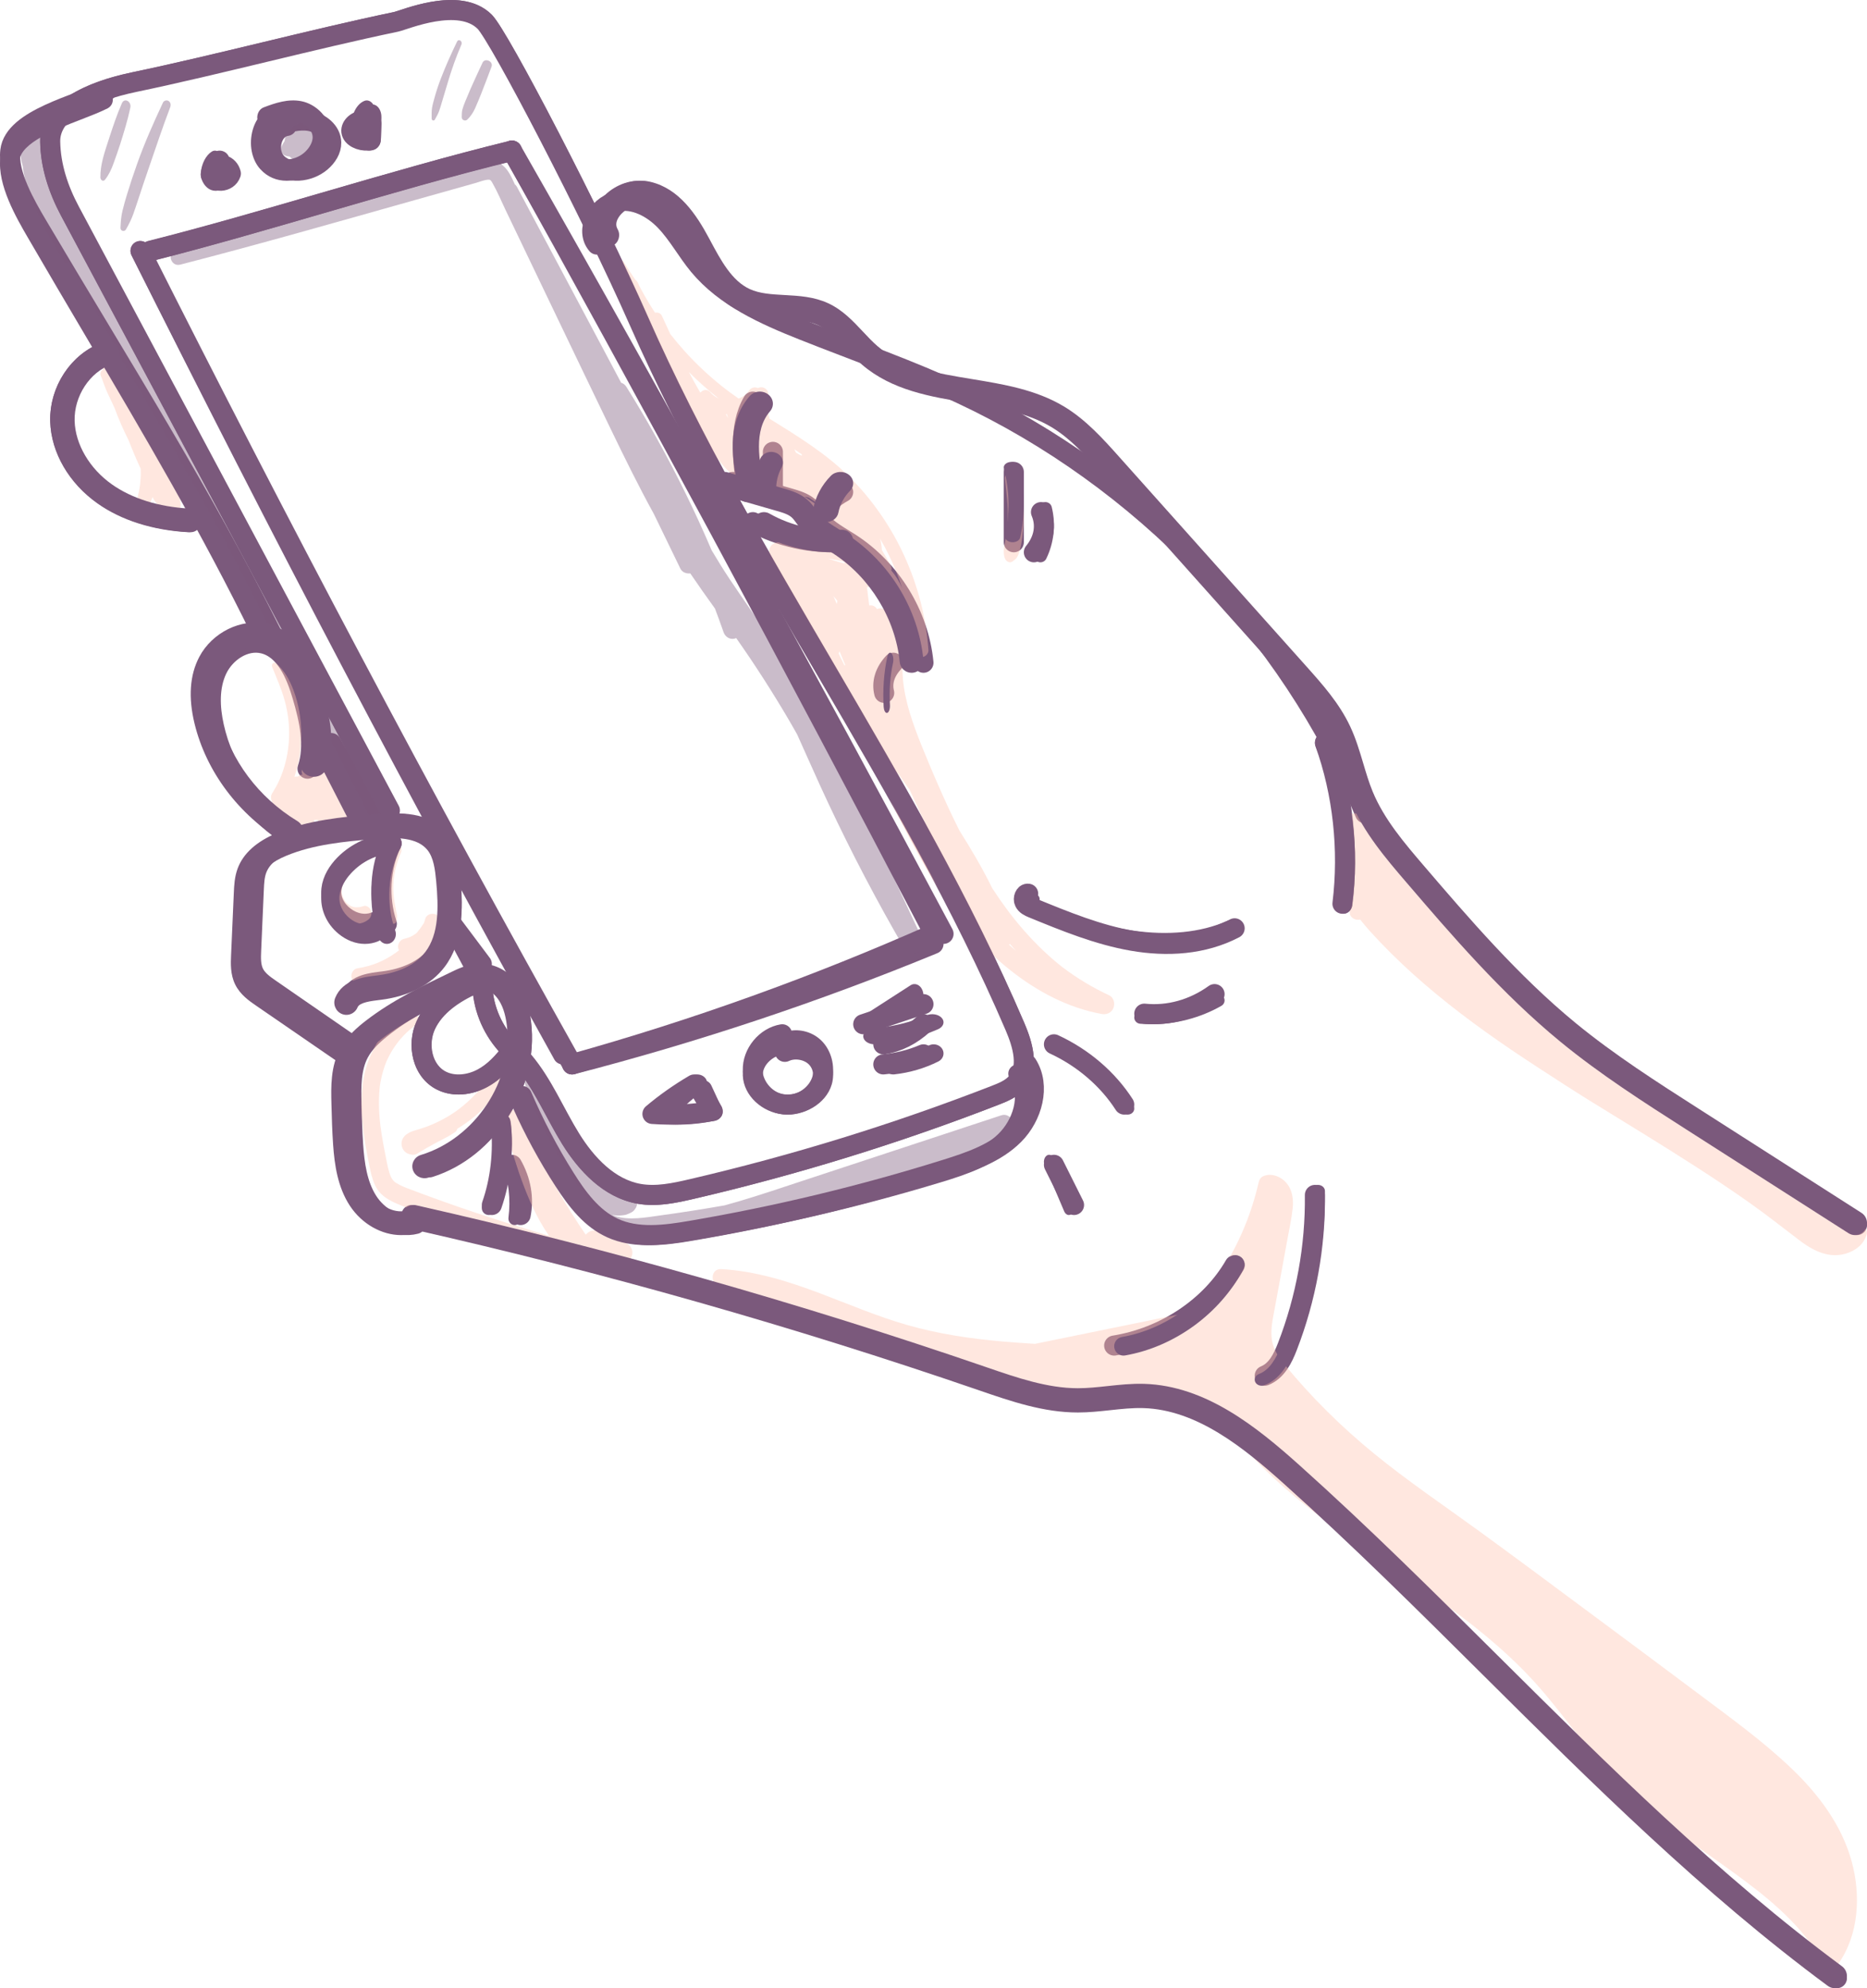 <svg width="186" height="198" viewBox="0 0 186 198" fill="none" xmlns="http://www.w3.org/2000/svg">
<path d="M59.473 24.355C58.279 22.939 59.511 20.535 61.32 20.102C63.129 19.669 65.004 20.677 66.284 22.017C67.563 23.357 68.441 25.023 69.624 26.447C72.244 29.598 76.163 31.351 79.985 32.871C85.261 34.97 90.64 36.831 95.781 39.236C113.737 47.638 128.362 62.825 136 81" stroke="#7B597C" stroke-width="2" stroke-linecap="round" stroke-linejoin="round"/>
<path d="M60.29 23.228C59.064 21.093 61.977 18.506 64.362 19.081C66.748 19.657 68.262 21.961 69.425 24.132C70.588 26.302 71.804 28.689 74.034 29.717C76.464 30.838 79.451 30.012 81.879 31.137C83.769 32.014 84.96 33.898 86.541 35.257C91.604 39.611 99.638 37.96 105.35 41.41C107.366 42.627 108.969 44.413 110.54 46.172L129.272 67.146C130.845 68.907 132.44 70.702 133.451 72.84C134.428 74.908 134.814 77.209 135.687 79.323C136.893 82.248 138.979 84.704 141.034 87.104C145.816 92.687 150.649 98.282 156.325 102.943C160.231 106.149 164.496 108.879 168.75 111.601L185 122" stroke="#7B597C" stroke-width="2" stroke-linecap="round" stroke-linejoin="round"/>
<path d="M10.658 35C7.768 35.983 5.918 38.99 6.003 41.92C6.087 44.85 7.887 47.59 10.368 49.315C12.848 51.041 15.937 51.832 19 52" stroke="#7B597C" stroke-width="2" stroke-linecap="round" stroke-linejoin="round"/>
<path d="M28.55 83C24.92 80.569 22.268 76.663 21.31 72.34C20.893 70.456 20.805 68.404 21.63 66.666C22.456 64.928 24.394 63.643 26.235 64.089C28.429 64.621 29.486 67.124 30.131 69.331C30.818 71.682 31.406 74.227 30.636 76.551" stroke="#7B597C" stroke-width="2" stroke-linecap="round" stroke-linejoin="round"/>
<path d="M34.895 104L26.919 98.489C26.289 98.055 25.633 97.589 25.294 96.894C24.959 96.207 24.985 95.402 25.019 94.635L25.284 88.584C25.314 87.903 25.347 87.209 25.583 86.572C26.088 85.208 27.42 84.361 28.74 83.81C31.537 82.641 34.6 82.356 37.61 82.09C39.814 81.895 42.404 81.863 43.785 83.631C44.572 84.639 44.746 85.997 44.866 87.281C45.114 89.942 45.181 92.877 43.584 94.993C42.327 96.66 40.245 97.481 38.201 97.73C36.984 97.879 35.485 98.028 35.01 99.185" stroke="#7B597C" stroke-width="2" stroke-linecap="round" stroke-linejoin="round"/>
<path d="M42.812 116.248C48.595 114.413 52.64 108.018 51.916 101.857C51.778 100.681 51.473 99.493 50.786 98.541C50.1 97.589 48.977 96.909 47.826 97.01C47.154 97.068 46.531 97.378 45.925 97.683C43.141 99.082 40.334 100.497 37.9 102.466C37.065 103.141 36.263 103.898 35.755 104.856C34.951 106.369 34.974 108.184 35.017 109.907C35.051 111.277 35.086 112.648 35.179 114.016C35.311 115.95 35.585 117.948 36.606 119.579C37.626 121.211 39.579 122.373 41.41 121.889" stroke="#7B597C" stroke-width="2" stroke-linecap="round" stroke-linejoin="round"/>
<path d="M41 121C60.206 125.349 79.179 130.749 97.808 137.167C100.917 138.239 104.09 139.352 107.376 139.35C109.577 139.348 111.76 138.843 113.96 138.911C119.635 139.084 124.469 142.947 128.712 146.757C147.069 163.241 163.194 182.326 183 197" stroke="#7B597C" stroke-width="2" stroke-linecap="round" stroke-linejoin="round"/>
<path d="M73 48L78.618 49.614C79.317 49.814 80.041 50.028 80.588 50.501C81.043 50.893 81.337 51.431 81.722 51.89C82.519 52.842 83.671 53.422 84.718 54.1C88.781 56.729 91.535 61.231 92 66" stroke="#7B597C" stroke-width="2" stroke-linecap="round" stroke-linejoin="round"/>
<path d="M84 53.961C80.887 54.177 77.713 53.485 75 52" stroke="#7B597C" stroke-width="2" stroke-linecap="round" stroke-linejoin="round"/>
<path d="M82 51C82.26 50.263 82.961 49.562 84 49" stroke="#7B597C" stroke-width="2" stroke-linecap="round" stroke-linejoin="round"/>
<path d="M77 49C77 47.624 77 46.233 77 45" stroke="#7B597C" stroke-width="2" stroke-linecap="round" stroke-linejoin="round"/>
<path d="M74.443 49C73.964 45.951 73.558 42.436 75 40" stroke="#7B597C" stroke-width="2" stroke-linecap="round" stroke-linejoin="round"/>
<path d="M39 84C37.856 86.415 37.682 89.427 38.537 92" stroke="#7B597C" stroke-width="2" stroke-linecap="round" stroke-linejoin="round"/>
<path d="M39 84C37.254 84.09 35.553 84.851 34.334 86.086C33.66 86.769 33.12 87.625 33.015 88.572C32.781 90.699 35.306 92.602 37.328 91.821" stroke="#7B597C" stroke-width="2" stroke-linecap="round" stroke-linejoin="round"/>
<path d="M48.095 98.72C48.301 100.934 49.352 103.065 51 104.614C50.192 105.714 49.244 106.759 48.018 107.405C46.793 108.05 45.245 108.24 44.002 107.627C42.058 106.669 41.529 104.025 42.419 102.099C43.31 100.172 45.236 98.881 47.219 98" stroke="#7B597C" stroke-width="2" stroke-linecap="round" stroke-linejoin="round"/>
<path d="M132 74C133.787 78.973 134.401 84.605 133.743 90" stroke="#7B597C" stroke-width="2" stroke-linecap="round" stroke-linejoin="round"/>
<path d="M111 134C116.042 133.196 120.604 130.155 123 126" stroke="#7B597C" stroke-width="2" stroke-linecap="round" stroke-linejoin="round"/>
<path d="M14 25C27.567 51.944 42.229 79.695 57 106" stroke="#7B597C" stroke-width="2" stroke-linecap="round" stroke-linejoin="round"/>
<path d="M57 106C69.267 102.828 81.306 98.814 93 94" stroke="#7B597C" stroke-width="2" stroke-linecap="round" stroke-linejoin="round"/>
<path d="M51 15C65.475 40.342 80.263 67.264 94 93" stroke="#7B597C" stroke-width="2" stroke-linecap="round" stroke-linejoin="round"/>
<path d="M15 25C26.646 22.052 39.334 17.855 51 15" stroke="#7B597C" stroke-width="2" stroke-linecap="round" stroke-linejoin="round"/>
<path d="M28.566 12.541C26.986 12.757 26.476 15.153 27.62 16.262C28.764 17.371 30.764 17.152 31.979 16.122C32.555 15.633 33.017 14.94 33 14.186C32.975 13.089 31.922 12.233 30.838 12.052C29.753 11.87 28.654 12.2 27.61 12.547" stroke="#7B597C" stroke-width="2" stroke-linecap="round" stroke-linejoin="round"/>
<path d="M36.058 12C35.307 12.146 34.825 12.771 35.06 13.293C35.295 13.815 36.201 14.131 36.935 13.947L37 12.322" stroke="#7B597C" stroke-width="2" stroke-linecap="round" stroke-linejoin="round"/>
<path d="M21.881 16C21.406 16.243 21.058 16.791 21 17.387C21.38 18.255 22.691 18.185 23 17.28C22.903 16.876 22.602 16.547 22.248 16.458" stroke="#7B597C" stroke-width="2" stroke-linecap="round" stroke-linejoin="round"/>
<path d="M77.935 104C76.281 104.235 74.955 105.619 75.001 107.063C75.047 108.508 76.458 109.828 78.124 109.984C79.79 110.141 81.498 109.114 81.904 107.712C82.162 106.82 81.898 105.805 81.139 105.158C80.38 104.512 79.126 104.306 78.191 104.749" stroke="#7B597C" stroke-width="2" stroke-linecap="round" stroke-linejoin="round"/>
<path d="M69.159 108C67.653 108.888 66.259 109.871 65 110.935C67.004 111.08 69.042 110.982 71 110.646L69.74 108.512" stroke="#7B597C" stroke-width="2" stroke-linecap="round" stroke-linejoin="round"/>
<path d="M86 102L92 100" stroke="#7B597C" stroke-width="2" stroke-linecap="round" stroke-linejoin="round"/>
<path d="M88 104C89.413 103.798 90.793 103.108 92 102" stroke="#7B597C" stroke-width="2" stroke-linecap="round" stroke-linejoin="round"/>
<path d="M88 106C89.397 105.867 90.762 105.526 92 105" stroke="#7B597C" stroke-width="2" stroke-linecap="round" stroke-linejoin="round"/>
<path d="M38.842 80.715L6.974 21.044C5.819 18.882 5.039 16.551 5 14.101C4.952 11.058 8.842 9.123 13.38 8.176C21.777 6.422 31.058 3.928 39.455 2.174C40.288 2.001 45.74 -0.377 48.294 2.171C49.739 3.612 58.947 21.295 63.651 31.963C74.367 56.26 90.648 77.821 101.114 102.226C101.897 104.053 102.577 106.375 101.243 107.851C100.695 108.458 99.905 108.778 99.142 109.075C89.3 112.9 79.184 116.024 68.897 118.415C67.179 118.814 65.402 119.194 63.665 118.889C60.695 118.368 58.422 115.949 56.837 113.389C55.252 110.829 54.104 107.98 52.163 105.678" stroke="#7B597C" stroke-width="2" stroke-linecap="round" stroke-linejoin="round"/>
<path d="M45 92L48 96" stroke="#7B597C" stroke-width="2" stroke-linecap="round" stroke-linejoin="round"/>
<path d="M52 109.144C53.216 111.971 54.65 114.701 56.284 117.303C57.531 119.289 58.991 121.283 61.103 122.268C63.482 123.376 66.248 123.011 68.83 122.571C77.435 121.104 85.943 119.057 94.279 116.447C96.708 115.687 99.218 114.822 101.025 113.011C102.833 111.201 103.7 108.163 102.322 106" stroke="#7B597C" stroke-width="2" stroke-linecap="round" stroke-linejoin="round"/>
<path d="M10.669 9C7.742 10.457 1.402 11.836 1.028 15.015C0.753 17.355 2.539 20.434 3.748 22.475C12.152 36.671 20.066 49.078 27 63" stroke="#7B597C" stroke-width="2" stroke-linecap="round" stroke-linejoin="round"/>
<path d="M33 74L37 81" stroke="#7B597C" stroke-width="2" stroke-linecap="round" stroke-linejoin="round"/>
<path d="M126 137C127.193 136.519 127.804 135.267 128.254 134.105C130.121 129.287 131.055 124.139 130.997 119" stroke="#7B597C" stroke-width="2" stroke-linecap="round" stroke-linejoin="round"/>
<path d="M114 100.949C116.422 101.201 118.903 100.51 121 99" stroke="#7B597C" stroke-width="2" stroke-linecap="round" stroke-linejoin="round"/>
<path d="M102.431 89.004C102.101 88.946 101.898 89.476 102.053 89.808C102.208 90.14 102.549 90.295 102.863 90.423C106.117 91.757 109.397 93.099 112.82 93.693C116.243 94.288 119.86 94.092 123 92.448" stroke="#7B597C" stroke-width="2" stroke-linecap="round" stroke-linejoin="round"/>
<path d="M101 47C101 49.305 101 51.685 101 54" stroke="#7B597C" stroke-width="2" stroke-linecap="round" stroke-linejoin="round"/>
<path d="M103.709 51C104.269 52.328 104.014 53.764 103 55" stroke="#7B597C" stroke-width="2" stroke-linecap="round" stroke-linejoin="round"/>
<path d="M89 66C88.15 66.921 87.828 67.981 88.088 69" stroke="#7B597C" stroke-width="2" stroke-linecap="round" stroke-linejoin="round"/>
<path d="M49.907 112C50.177 114.72 49.855 117.563 49 120" stroke="#7B597C" stroke-width="2" stroke-linecap="round" stroke-linejoin="round"/>
<path d="M51 116C51.898 117.581 52.2 119.319 51.87 121" stroke="#7B597C" stroke-width="2" stroke-linecap="round" stroke-linejoin="round"/>
<path d="M105 116L107 120" stroke="#7B597C" stroke-width="2" stroke-linecap="round" stroke-linejoin="round"/>
<path d="M105 104C107.899 105.343 110.36 107.452 112 110" stroke="#7B597C" stroke-width="2" stroke-linecap="round" stroke-linejoin="round"/>
<path opacity="0.4" d="M110.511 99.126C108.854 98.351 107.287 97.417 105.832 96.306C105.798 96.279 105.716 96.215 105.69 96.194C105.61 96.131 105.531 96.068 105.453 96.004C105.262 95.848 105.073 95.69 104.886 95.529C104.546 95.235 104.213 94.932 103.888 94.622C103.223 93.987 102.589 93.321 101.984 92.629C101.684 92.287 101.391 91.938 101.105 91.583C100.966 91.411 100.829 91.238 100.693 91.063C100.686 91.053 100.652 91.01 100.63 90.981C100.609 90.954 100.58 90.916 100.574 90.907C100.493 90.801 100.413 90.694 100.333 90.587C99.814 89.888 99.32 89.171 98.844 88.442C97.878 86.467 96.757 84.57 95.579 82.705C94.843 81.236 94.151 79.743 93.491 78.237C93.297 77.795 93.105 77.351 92.916 76.907C92.827 76.7 92.739 76.492 92.652 76.284L92.609 76.182L92.588 76.132C92.536 76.008 92.484 75.883 92.432 75.759C91.996 74.711 91.562 73.661 91.174 72.594C90.385 70.421 89.804 68.239 89.924 65.947C89.979 64.91 90.155 63.862 90.266 62.816C90.555 63.517 90.827 64.223 91.09 64.927C91.215 65.261 91.503 65.497 91.874 65.441C92.203 65.392 92.519 65.098 92.494 64.736C92.267 61.49 91.445 58.326 90.096 55.37C88.768 52.458 86.913 49.775 84.652 47.516C82.294 45.16 79.469 43.437 76.658 41.693C76.624 41.566 76.59 41.439 76.562 41.303C76.447 40.753 76.431 39.997 76.529 39.449C76.654 38.756 75.984 38.398 75.511 38.644C75.219 38.51 74.832 38.579 74.618 38.9C74.526 39.037 74.421 39.156 74.25 39.31C74.24 39.319 74.211 39.343 74.204 39.35C74.171 39.375 74.137 39.399 74.103 39.422C74.013 39.483 73.919 39.538 73.824 39.589C73.752 39.626 73.671 39.661 73.586 39.693C72.985 39.273 72.393 38.841 71.82 38.381C70.539 37.352 69.341 36.221 68.237 35.004C67.728 34.442 67.242 33.861 66.776 33.264C66.498 32.666 66.223 32.066 65.95 31.466C65.815 31.171 65.527 31.087 65.255 31.141C64.808 30.458 64.387 29.757 63.995 29.041C63.901 28.87 63.808 28.698 63.718 28.524C63.622 28.343 63.543 28.093 63.398 27.947C63.403 27.952 63.344 27.902 63.315 27.88C63.297 27.857 63.271 27.825 63.271 27.826C63.217 27.745 63.16 27.665 63.105 27.584C62.987 27.41 62.87 27.234 62.755 27.057C62.534 26.719 62.321 26.376 62.113 26.03C62.077 25.969 61.986 26.009 62.002 26.077C62.172 26.832 62.369 27.58 62.593 28.32V28.307C62.628 28.639 62.828 28.937 62.983 29.239C63.162 29.586 63.347 29.931 63.538 30.272C63.921 30.953 64.329 31.62 64.761 32.271C64.776 32.295 64.794 32.318 64.81 32.342C66.326 36.395 68.172 40.333 70.43 44.023C71.023 45.164 71.805 46.205 72.758 47.092C72.871 47.282 73.061 47.428 73.294 47.489C73.7 47.596 74.079 47.26 74.124 46.893C77.294 49.624 81.136 51.518 84.319 54.216C82.682 53.818 80.957 53.79 79.287 53.974C78.857 54.021 78.432 54.096 78.008 54.175C77.99 54.163 77.972 54.151 77.955 54.138C77.641 53.909 77.139 54.018 76.881 54.278C76.591 54.569 76.564 55.001 76.742 55.357C78.583 59.037 80.349 62.757 82.169 66.447C83.998 70.156 85.829 73.863 87.656 77.573C89.318 80.947 90.949 84.35 92.92 87.558C94.793 90.605 96.991 93.495 99.705 95.836C102.265 98.046 105.234 99.849 108.521 100.708C108.922 100.813 109.327 100.901 109.734 100.977C110.233 101.07 110.718 100.88 110.923 100.391C111.103 99.963 110.967 99.339 110.511 99.126ZM70.76 39.06C70.451 38.702 70.015 38.815 69.769 39.104C69.369 38.427 68.99 37.738 68.624 37.042C69.555 37.984 70.543 38.854 71.576 39.67C71.275 39.538 71.001 39.34 70.76 39.06ZM72.309 41.248C72.346 41.25 72.382 41.254 72.418 41.255C72.461 41.378 72.501 41.501 72.538 41.625C72.463 41.499 72.388 41.372 72.309 41.248ZM74.778 41.956C74.877 42.02 74.974 42.087 75.073 42.15C75.024 42.242 75 42.35 75.011 42.469C74.878 42.386 74.747 42.301 74.614 42.219C74.596 42.192 74.579 42.165 74.561 42.138C74.636 42.08 74.707 42.018 74.778 41.956ZM75.025 45.695C74.676 45.382 74.34 45.057 74.012 44.725C74.05 44.422 74.074 44.118 74.081 43.814C74.501 44.472 74.923 45.129 75.348 45.783C75.242 45.753 75.134 45.723 75.025 45.695ZM79.872 45.384C79.679 45.293 79.49 45.194 79.306 45.084C79.248 44.97 79.19 44.855 79.134 44.74C79.383 44.907 79.63 45.075 79.876 45.245C79.87 45.281 79.868 45.319 79.87 45.357C79.871 45.366 79.871 45.375 79.872 45.384ZM82.334 50.925C81.613 50.425 80.88 49.941 80.147 49.456C80.286 49.485 80.425 49.517 80.565 49.543C81.48 50.127 82.344 50.784 83.154 51.506C82.883 51.309 82.609 51.116 82.334 50.925ZM83.36 60.143C83.253 59.891 83.146 59.639 83.039 59.388L83.037 59.373C83.171 59.526 83.302 59.683 83.43 59.842C83.407 59.942 83.384 60.043 83.36 60.143ZM83.567 65.042C83.59 64.979 83.612 64.915 83.635 64.852C83.824 65.307 84.014 65.763 84.204 66.218C84.181 66.242 84.161 66.266 84.142 66.292C83.944 65.89 83.744 65.489 83.546 65.087C83.552 65.072 83.561 65.058 83.567 65.042ZM88.494 55.159C89.035 56.257 89.493 57.397 89.872 58.563C89.608 57.919 89.239 57.332 88.792 56.81C88.835 56.659 88.827 56.488 88.734 56.312C88.455 55.786 88.165 55.276 87.856 54.779C87.838 54.418 87.789 54.008 87.671 53.631C87.96 54.132 88.238 54.64 88.494 55.159ZM87.601 58.154L87.612 58.168C87.628 58.19 87.644 58.212 87.66 58.234C87.727 58.327 87.791 58.423 87.853 58.521C87.976 58.717 88.084 58.921 88.181 59.132L88.19 59.151C88.207 59.194 88.224 59.238 88.24 59.282C88.29 59.418 88.334 59.557 88.373 59.697C88.406 59.818 88.435 59.94 88.46 60.063C88.475 60.134 88.488 60.204 88.499 60.275C88.502 60.291 88.517 60.402 88.521 60.427C88.535 60.545 88.543 60.664 88.551 60.783C88.467 60.731 88.372 60.693 88.264 60.681C88.2 60.673 88.133 60.677 88.067 60.686C87.869 60.559 87.593 60.555 87.368 60.655C87.241 60.437 87.031 60.284 86.738 60.284C86.689 60.284 86.643 60.29 86.598 60.298C86.521 59.691 86.446 59.084 86.368 58.476C86.562 58.465 86.756 58.451 86.95 58.431C87.189 58.407 87.424 58.31 87.601 58.154ZM84.167 55.965C84.156 56.017 84.144 56.07 84.134 56.123C83.715 56.018 83.302 55.896 82.893 55.757C82.771 55.715 82.64 55.675 82.507 55.635C83.067 55.7 83.62 55.806 84.167 55.965ZM89.798 77.77C89.645 77.46 89.492 77.149 89.339 76.838C89.708 77.364 90.083 77.886 90.447 78.415C90.488 78.474 90.537 78.524 90.588 78.57C91.842 81.375 93.173 84.154 94.652 86.846C92.839 83.932 91.315 80.847 89.798 77.77ZM100.529 94.085C100.556 94.058 100.581 94.03 100.605 94C100.808 94.236 101.013 94.469 101.223 94.698C100.987 94.498 100.758 94.291 100.529 94.085Z" fill="#FFC4AF"/>
<path opacity="0.4" d="M101.436 47.487C101.319 47.176 101.048 46.955 100.699 47.008C100.396 47.053 100.082 47.329 100.116 47.665C100.247 48.992 100.444 50.302 100.4 51.641C100.38 52.264 100.324 52.886 100.221 53.501C100.105 54.195 99.851 54.946 100.117 55.617C100.223 55.884 100.573 56.134 100.861 55.918C101.031 55.791 101.184 55.704 101.305 55.521C101.411 55.362 101.48 55.18 101.539 54.999C101.645 54.671 101.717 54.323 101.774 53.984C101.897 53.247 101.971 52.498 101.992 51.75C102.031 50.332 101.941 48.824 101.436 47.487Z" fill="#FFC4AF"/>
<path opacity="0.4" d="M185.596 122.069C181.722 119.816 177.9 117.474 174.136 115.045C170.388 112.626 166.697 110.122 163.067 107.535C159.554 105.032 156.086 102.461 152.707 99.784C149.576 97.305 146.531 94.711 143.734 91.869C140.965 89.057 138.469 86.026 136.438 82.655C136.187 82.24 135.945 81.819 135.709 81.395C135.538 81.085 135.129 80.935 134.789 81.027C134.418 81.127 134.229 81.445 134.19 81.8C133.857 84.869 133.966 87.964 134.485 91.007C134.558 91.441 135.104 91.684 135.504 91.576L135.506 91.575C135.812 91.952 136.116 92.331 136.442 92.691C137.132 93.454 137.843 94.198 138.574 94.923C140.009 96.347 141.518 97.698 143.08 98.988C146.284 101.634 149.701 104.022 153.191 106.288C154.936 107.421 156.677 108.56 158.447 109.655C160.222 110.754 162.005 111.842 163.781 112.939C167.327 115.129 170.856 117.354 174.259 119.755C175.969 120.962 177.534 122.197 179.187 123.457C180.14 124.184 181.173 124.833 182.396 124.975C183.385 125.09 184.418 124.8 185.175 124.163C185.552 123.845 185.808 123.422 185.966 122.964C186.081 122.633 185.89 122.24 185.596 122.069Z" fill="#FFC4AF"/>
<path opacity="0.4" d="M184.474 185.378C183.483 181.747 181.162 178.68 178.479 176.114C175.537 173.302 172.182 170.912 168.936 168.472C165.354 165.781 161.752 163.119 158.156 160.447C154.562 157.776 150.97 155.103 147.348 152.469C143.84 149.919 140.228 147.487 136.868 144.739C133.65 142.108 130.664 139.168 128.025 135.95C127.44 135.237 126.885 134.446 126.726 133.517C126.546 132.468 126.793 131.384 126.984 130.355C127.399 128.115 127.814 125.874 128.218 123.632C128.413 122.549 128.659 121.462 128.779 120.368C128.879 119.459 128.764 118.499 128.143 117.787C127.617 117.183 126.758 116.83 125.973 117.083C125.457 117.249 125.416 117.65 125.304 118.117C125.191 118.587 125.066 119.055 124.927 119.519C124.39 121.322 123.673 123.066 122.778 124.721C122.346 125.519 121.87 126.292 121.371 127.05C120.837 127.861 120.199 128.585 119.639 129.373C119.263 129.901 118.861 130.406 118.439 130.896C118.263 130.81 118.057 130.776 117.836 130.821C112.927 131.822 108.018 132.825 103.109 133.83C102.015 133.762 100.923 133.686 99.835 133.591C96.639 133.313 93.456 132.835 90.367 131.949C87.401 131.099 84.56 129.878 81.677 128.79C78.506 127.594 75.259 126.576 71.854 126.386C70.793 126.327 70.729 127.809 71.617 128.137C76.429 129.913 81.264 131.627 86.09 133.366C90.818 135.07 95.527 136.847 100.283 138.472C102.568 139.252 104.887 139.781 107.314 139.703C109.595 139.63 111.847 139.19 114.127 139.11C116.311 139.033 118.382 139.393 120.214 140.642C121.893 141.786 123.209 143.399 124.582 144.876C130.283 151.014 137.629 155.174 144.34 160.059C147.711 162.514 150.921 165.202 153.645 168.377C156.606 171.829 159.11 175.665 162.483 178.751C165.327 181.353 168.541 183.5 171.669 185.737C174.73 187.926 177.908 190.27 180.201 193.3C180.752 194.028 181.244 194.806 181.695 195.6C182.023 196.178 182.773 196.088 183.12 195.6C185.203 192.67 185.395 188.758 184.474 185.378ZM113.727 133.483C112.876 133.781 112.008 133.944 111.125 134.017C111.992 133.839 112.859 133.661 113.727 133.483Z" fill="#FFC4AF"/>
<path opacity="0.4" d="M34.911 81.144C34.588 80.515 34.265 79.886 33.942 79.257C33.599 78.327 33.149 77.442 32.597 76.634C32.389 76.331 32.026 76.182 31.699 76.385C31.554 76.474 31.459 76.613 31.413 76.768C31.362 76.67 31.312 76.572 31.26 76.475C30.843 75.712 29.777 76.373 30.128 77.147C30.073 77.147 30.017 77.153 29.958 77.17C29.853 77.201 29.761 77.26 29.685 77.336C29.567 77.333 29.45 77.34 29.334 77.357C30.261 74.607 30.254 71.48 29.252 68.772C28.862 67.719 28.355 66.813 27.531 66.078C27.291 65.864 26.997 66.126 27.114 66.419C27.556 67.523 28.054 68.636 28.368 69.791C28.676 70.922 28.826 72.08 28.802 73.258C28.779 74.459 28.574 75.646 28.191 76.777C28.01 77.314 27.783 77.829 27.517 78.325C27.382 78.578 27.213 78.813 27.08 79.066C26.871 79.464 27.116 79.906 27.297 80.266C27.54 80.748 27.851 81.185 28.214 81.566C28.269 81.981 28.643 82.3 29.015 82.259C29.448 82.565 29.922 82.805 30.422 82.969C30.863 83.114 31.267 82.725 31.286 82.272C31.295 82.069 31.297 81.866 31.297 81.662C31.314 81.661 31.331 81.659 31.347 81.659C31.439 81.654 31.531 81.654 31.623 81.653C31.723 81.768 31.825 81.88 31.931 81.99C32.285 82.357 32.785 82.192 32.986 81.816C33.042 81.825 33.097 81.834 33.153 81.843C33.254 81.964 33.354 82.086 33.457 82.205C33.651 82.429 34.006 82.463 34.248 82.313C34.311 82.274 34.363 82.227 34.406 82.173C34.816 82.111 35.172 81.655 34.911 81.144Z" fill="#FFC4AF"/>
<path opacity="0.4" d="M43.865 91.549C43.671 90.826 42.535 90.808 42.351 91.549C42.316 91.686 42.276 91.813 42.229 91.931C42.016 92.268 41.78 92.586 41.526 92.89C41.497 92.915 41.469 92.941 41.439 92.966L41.401 92.996C41.408 92.99 41.399 92.996 41.371 93.016C41.246 93.1 41.119 93.179 40.984 93.249C40.974 93.254 40.892 93.293 40.858 93.311C40.823 93.323 40.737 93.358 40.725 93.362C40.569 93.415 40.409 93.458 40.249 93.497C39.825 93.601 39.57 94.066 39.684 94.472C39.701 94.532 39.724 94.587 39.752 94.637C39.656 94.714 39.588 94.766 39.505 94.826C38.294 95.698 37.072 96.207 35.587 96.437C35.195 96.498 34.954 96.956 35.008 97.306C35.068 97.698 35.39 97.981 35.802 97.992C37.83 98.049 40.096 97.815 41.77 96.584C43.343 95.427 44.385 93.493 43.865 91.549Z" fill="#FFC4AF"/>
<path opacity="0.4" d="M48.987 107.133C48.666 107.39 48.425 107.748 48.17 108.055C47.926 108.349 47.673 108.648 47.44 108.894C46.899 109.465 46.318 110.004 45.672 110.487C45.053 110.951 44.4 111.345 43.639 111.714C42.865 112.09 42.236 112.315 41.422 112.55C40.841 112.717 40.276 112.977 40.07 113.513C39.878 114.011 40.081 114.667 40.668 114.898C40.937 115.004 41.279 115.061 41.544 114.898C42.147 114.526 42.762 114.169 43.391 113.831C43.689 113.671 43.99 113.515 44.294 113.363C44.661 113.179 44.99 112.98 45.324 112.753C45.463 112.658 45.533 112.538 45.554 112.412C46.793 111.662 47.902 110.75 48.791 109.691C49.324 109.056 49.902 108.29 49.997 107.494C50.053 107.026 49.33 106.857 48.987 107.133Z" fill="#FFC4AF"/>
<path opacity="0.4" d="M62.527 123.892C62.503 123.878 62.298 123.739 62.305 123.752C62.231 123.691 62.161 123.623 62.095 123.554C62.075 123.534 61.955 123.391 61.946 123.387C61.883 123.297 61.827 123.202 61.774 123.105C61.571 122.736 61.073 122.514 60.67 122.647C60.455 122.718 60.243 122.876 60.104 123.078C60.025 122.994 59.947 122.908 59.872 122.82C59.511 122.397 58.864 122.483 58.492 122.82C58.444 122.864 58.396 122.907 58.348 122.951C56.424 120.142 54.697 117.177 53.257 114.083C52.811 113.124 52.364 112.128 52.01 111.206C51.834 110.748 51.383 110.379 50.873 110.547C50.392 110.706 50.096 111.196 50.228 111.708C50.733 113.668 51.269 115.62 51.964 117.521C52.663 119.435 53.5 121.338 54.66 123.013C54.671 123.029 54.684 123.045 54.695 123.062C50.683 121.887 46.7 120.593 42.774 119.155C42.144 118.924 41.516 118.691 40.889 118.453C40.312 118.233 39.974 118.114 39.454 117.798C39.112 117.59 38.909 117.189 38.783 116.769C38.605 116.176 38.504 115.557 38.383 114.951C38.123 113.652 37.889 112.366 37.796 111.053C37.748 110.372 37.737 109.688 37.775 109.006C37.811 108.344 37.842 108.044 37.974 107.423C38.089 106.883 38.28 106.248 38.46 105.806C38.637 105.37 38.948 104.785 39.249 104.335C39.413 104.09 39.548 103.913 39.703 103.711C39.815 103.565 40.036 103.31 40.206 103.134C40.598 102.731 40.986 102.368 41.47 102.082C42.008 101.765 41.653 100.813 41.036 101.032C39.978 101.409 38.98 101.992 38.252 102.879C37.518 103.773 36.983 104.816 36.606 105.915C35.71 108.531 35.952 111.36 36.41 114.039C36.53 114.737 36.667 115.432 36.807 116.127C36.937 116.776 37.074 117.406 37.35 118.009C37.953 119.325 39.285 119.782 40.518 120.266C43.125 121.287 45.753 122.255 48.397 123.171C51.366 124.199 54.373 125.114 57.396 125.964C57.932 126.115 58.416 125.769 58.598 125.312C58.692 125.267 58.785 125.211 58.873 125.132C58.97 125.044 59.067 124.956 59.164 124.869C59.513 125.121 59.911 125.286 60.352 125.247C60.529 125.232 60.707 125.187 60.877 125.118C61.081 125.304 61.304 125.469 61.545 125.608C61.988 125.864 62.629 125.73 62.877 125.251C63.123 124.776 62.997 124.172 62.527 123.892Z" fill="#FFC4AF"/>
<path opacity="0.4" d="M17.571 48.828C17.531 48.518 17.383 48.229 17.268 47.945C17.082 47.488 16.863 47.046 16.658 46.599C16.241 45.687 15.807 44.784 15.376 43.879C14.514 42.07 13.652 40.261 12.789 38.452C12.299 37.424 11.81 36.394 11.323 35.364C11.169 35.039 10.777 34.916 10.486 35.059C10.171 35.212 10.025 35.566 10.098 35.939C10.155 36.231 10.217 36.521 10.283 36.811C10.075 36.88 9.92 37.137 10.045 37.434C10.275 37.981 10.44 38.558 10.69 39.092C10.924 39.593 11.159 40.093 11.397 40.592C11.807 41.711 12.282 42.799 12.815 43.852C13.186 44.81 13.586 45.753 14.015 46.679C14.051 47.583 13.967 48.488 13.748 49.354C13.538 50.184 14.635 50.726 15.013 49.948C15.084 49.801 15.144 49.653 15.198 49.502C15.46 50.076 15.927 50.537 16.496 50.687C16.514 50.691 16.532 50.693 16.551 50.696C16.782 50.864 17.049 50.967 17.344 50.998C17.684 51.034 18.017 50.634 17.999 50.268C17.973 49.724 17.806 49.258 17.571 48.828Z" fill="#FFC4AF"/>
<path opacity="0.4" d="M38.87 81.477C36.389 76.843 33.909 72.208 31.416 67.579C28.935 62.972 26.454 58.364 23.972 53.757C21.48 49.129 18.986 44.502 16.488 39.878C14 35.274 11.524 30.663 9.022 26.067C7.876 23.961 6.737 21.852 5.558 19.763C5.425 19.332 5.298 18.899 5.179 18.464C4.753 16.908 4.408 15.307 4.214 13.699C4.242 13.595 4.273 13.491 4.311 13.381C4.414 13.088 4.306 12.834 4.11 12.668C4.107 12.638 4.104 12.608 4.101 12.577C4.045 11.816 2.916 11.799 2.895 12.577C2.894 12.608 2.895 12.638 2.894 12.668C2.686 12.808 2.507 12.983 2.385 13.216C2.158 13.65 2.048 14.112 2.011 14.597C1.962 15.253 2.078 15.918 2.266 16.556C2.329 17.137 2.453 17.713 2.613 18.274C2.875 19.194 3.25 20.077 3.636 20.951C3.82 21.366 4.014 21.775 4.203 22.187C4.294 22.384 4.383 22.582 4.471 22.781C4.494 22.834 4.548 22.956 4.566 22.998C4.572 23.013 4.61 23.105 4.606 23.096C4.634 23.163 4.661 23.229 4.688 23.296C4.881 23.779 5.076 24.265 5.245 24.756C5.326 24.993 5.4 25.232 5.484 25.468C5.548 25.649 5.618 25.834 5.755 25.974C5.797 26.018 5.846 26.056 5.895 26.092C5.925 26.113 6.231 26.278 6.097 26.202C6.312 26.324 6.599 26.292 6.775 26.115C6.674 26.187 6.708 26.159 6.877 26.034C6.891 26.019 6.902 26.003 6.915 25.988C9.099 30.109 11.292 34.226 13.485 38.343C16 43.064 18.516 47.784 21.037 52.502C23.548 57.199 26.058 61.897 28.568 66.594C31.089 71.311 33.618 76.025 36.151 80.736L37.101 82.503C37.361 82.987 38.038 83.137 38.502 82.867C38.997 82.58 39.13 81.963 38.87 81.477Z" fill="#7B597C"/>
<path opacity="0.4" d="M99.763 111.067C95.379 112.517 90.993 113.958 86.608 115.403C84.416 116.125 82.223 116.848 80.031 117.57C77.904 118.271 75.782 118.993 73.635 119.629C73.148 119.773 72.66 119.91 72.17 120.043C70.061 120.413 67.944 120.746 65.821 121.035C64.325 121.239 62.691 121.571 61.22 121.088C61.139 121.061 61.06 121.029 60.983 120.995C61.398 121.069 61.753 121.073 62.168 121.009C62.227 120.999 62.292 120.992 62.351 120.976C62.383 120.967 62.577 120.889 62.634 120.866C62.866 120.771 63.067 120.673 63.223 120.468C63.411 120.222 63.523 119.967 63.437 119.649C63.362 119.376 63.136 119.127 62.857 119.062C62.806 119.05 62.755 119.039 62.703 119.03C62.531 119.002 62.421 119.024 62.255 119.029C62.28 119.025 62.079 119.015 62.043 119.016C61.916 119.017 61.794 119.012 61.668 119.001C61.62 118.997 61.574 118.993 61.526 118.989C61.503 118.987 61.486 118.986 61.472 118.986C61.459 118.982 61.443 118.978 61.423 118.974C61.314 118.949 61.206 118.923 61.099 118.89C61.066 118.88 60.922 118.827 60.895 118.821C60.66 118.715 60.438 118.581 60.228 118.431C60.221 118.425 60.218 118.423 60.212 118.419C60.207 118.415 60.205 118.412 60.197 118.406C60.158 118.373 60.119 118.341 60.081 118.307C59.98 118.217 59.882 118.123 59.788 118.026C59.607 117.84 59.436 117.642 59.278 117.436C59.262 117.414 59.236 117.378 59.23 117.37C59.191 117.314 59.15 117.259 59.111 117.202C59.042 117.104 58.975 117.004 58.908 116.904C58.744 116.655 58.585 116.402 58.426 116.149C57.166 114.149 56.067 112.065 55.021 109.943C54.433 108.749 53.917 107.508 53.273 106.344C52.88 105.634 51.856 106.127 52.017 106.881C52.279 108.112 52.756 109.304 53.235 110.461C53.738 111.675 54.297 112.859 54.901 114.024C55.484 115.148 56.104 116.252 56.761 117.334C57.159 117.991 57.589 118.632 58.094 119.203C58.099 120.244 58.669 121.249 59.481 121.896C60.704 122.87 62.29 123.06 63.801 122.985C64.579 122.947 65.357 122.872 66.134 122.783C66.268 122.901 66.441 122.98 66.652 122.985C67.804 123.013 68.926 122.813 70.052 122.579C71.114 122.359 72.166 122.093 73.211 121.801C73.316 121.783 73.418 121.767 73.523 121.75C76.755 121.206 79.969 120.558 83.161 119.808C86.165 119.102 89.175 118.327 92.105 117.344C95.212 116.302 98.224 114.915 100.71 112.716C101.441 112.07 100.667 110.768 99.763 111.067Z" fill="#7B597C"/>
<path opacity="0.4" d="M91.878 93.488C88.65 86.56 85.415 79.626 81.665 72.96C81.424 72.533 81.181 72.107 80.936 71.682C79.821 69.227 78.645 66.803 77.254 64.493C75.841 62.148 74.202 59.951 72.69 57.671C72.067 56.732 71.474 55.774 70.9 54.806C69.257 50.955 67.411 47.193 65.36 43.526C64.415 41.836 63.43 40.168 62.403 38.525C62.279 38.327 62.091 38.183 61.881 38.114C61.435 37.274 60.989 36.435 60.543 35.596C57.864 30.563 55.184 25.531 52.505 20.498L51.496 18.603C51.443 18.504 51.37 18.423 51.286 18.354C50.981 17.678 50.665 16.952 50.101 16.483C49.213 15.743 48.182 16.001 47.171 16.288C46.182 16.57 45.193 16.85 44.205 17.131C36.295 19.379 28.387 21.629 20.497 23.943C19.51 24.232 18.531 24.548 17.549 24.851C16.592 25.146 16.986 26.604 17.964 26.352C25.852 24.325 33.684 22.076 41.523 19.871C43.477 19.321 45.431 18.772 47.385 18.222C47.782 18.11 48.227 17.919 48.636 17.894C48.879 17.879 48.934 18.005 49.071 18.243C49.551 19.077 49.924 19.988 50.34 20.855C52.086 24.497 53.833 28.14 55.58 31.782C57.316 35.403 59.053 39.023 60.801 42.639C62.193 45.519 63.603 48.393 65.147 51.196C66.027 53.009 66.907 54.823 67.787 56.637C67.958 56.991 68.389 57.151 68.768 57.101C69.57 58.282 70.395 59.448 71.231 60.608C71.525 61.386 71.811 62.167 72.082 62.951C72.244 63.42 72.714 63.73 73.215 63.593C73.259 63.581 73.301 63.562 73.342 63.542C75.233 66.225 77.003 68.989 78.663 71.821C78.916 72.254 79.161 72.69 79.409 73.125C80.163 74.789 80.896 76.463 81.655 78.126C83.923 83.095 86.408 87.971 89.105 92.722C89.444 93.319 89.787 93.913 90.133 94.506C90.407 94.976 91.045 95.142 91.516 94.867C92.023 94.571 92.109 93.983 91.878 93.488Z" fill="#7B597C"/>
<path opacity="0.4" d="M31.847 12.313C31.71 12.127 31.489 11.986 31.256 12.001C30.401 12.058 29.414 12.253 28.819 12.967C28.562 13.274 28.387 13.646 28.35 14.05C28.246 14.2 28.153 14.36 28.076 14.528C27.896 14.922 28.04 15.379 28.457 15.513C28.592 15.556 28.728 15.581 28.864 15.597C28.867 15.6 28.87 15.604 28.873 15.607C29.117 15.855 29.458 16.041 29.804 15.992C30.043 15.959 30.293 15.816 30.446 15.617C30.556 15.474 30.618 15.316 30.592 15.134C31.306 14.652 31.852 13.862 31.982 13.004C32.021 12.744 32.004 12.527 31.847 12.313Z" fill="#7B597C"/>
<path opacity="0.4" d="M12.142 10.283C11.627 11.461 11.225 12.676 10.823 13.92C10.441 15.105 9.983 16.375 10.001 17.667C10.004 17.955 10.291 18.113 10.456 17.904C10.844 17.415 11.095 16.881 11.319 16.249C11.531 15.652 11.75 15.057 11.943 14.449C12.335 13.218 12.709 12.01 12.984 10.729C13.117 10.105 12.398 9.698 12.142 10.283Z" fill="#7B597C"/>
<path opacity="0.4" d="M16.802 10.061C16.616 9.937 16.334 10.006 16.23 10.227C15.3 12.221 14.406 14.218 13.664 16.308C13.302 17.326 12.96 18.351 12.645 19.388C12.483 19.923 12.331 20.463 12.198 21.009C12.064 21.564 12.028 22.108 12.001 22.68C11.984 23.019 12.406 23.111 12.554 22.846C12.831 22.348 13.076 21.883 13.271 21.336C13.446 20.844 13.612 20.348 13.775 19.85C14.112 18.823 14.455 17.796 14.808 16.775C15.512 14.745 16.184 12.696 16.952 10.696C17.041 10.464 17.013 10.201 16.802 10.061Z" fill="#7B597C"/>
<path opacity="0.4" d="M45.534 4.144C44.947 5.349 44.394 6.589 43.909 7.851C43.669 8.475 43.456 9.12 43.278 9.77C43.191 10.087 43.1 10.403 43.046 10.73C42.985 11.096 43.002 11.435 43.003 11.804C43.003 12.001 43.24 12.076 43.328 11.905C43.471 11.624 43.634 11.373 43.743 11.071C43.855 10.762 43.943 10.447 44.037 10.13C44.229 9.484 44.426 8.839 44.617 8.192C44.999 6.903 45.443 5.656 45.971 4.436C46.114 4.105 45.694 3.816 45.534 4.144Z" fill="#7B597C"/>
<path opacity="0.4" d="M48.069 6.25C47.668 7.123 47.25 7.99 46.868 8.872C46.679 9.307 46.498 9.746 46.317 10.184C46.221 10.417 46.136 10.661 46.067 10.904C45.998 11.148 46.004 11.41 46 11.663C45.995 11.967 46.36 12.107 46.563 11.906C46.91 11.561 47.143 11.206 47.346 10.752C47.549 10.296 47.74 9.831 47.926 9.367C48.288 8.467 48.622 7.552 48.969 6.645C49.174 6.108 48.309 5.726 48.069 6.25Z" fill="#7B597C"/>
<path opacity="0.4" d="M39.945 84.913C40.189 84.342 39.567 83.661 39.198 84.192C38.436 85.287 38.081 86.663 38.011 88.101C37.977 88.796 38.019 89.517 38.164 90.192C38.235 90.521 38.337 90.865 38.461 91.168C38.53 91.337 38.612 91.521 38.714 91.661C38.817 91.803 38.944 91.854 39.062 91.945C39.268 92.103 39.517 91.896 39.525 91.612C39.529 91.479 39.563 91.361 39.556 91.224C39.547 91.043 39.496 90.861 39.462 90.686C39.403 90.39 39.344 90.099 39.298 89.8C39.216 89.276 39.169 88.738 39.185 88.144C39.215 87.046 39.514 85.919 39.945 84.913Z" fill="#FFC4AF"/>
<path opacity="0.4" d="M36.949 90.669C36.831 90.349 36.495 90.124 36.19 90.242C36.094 90.279 35.982 90.288 35.889 90.329C35.831 90.335 35.773 90.342 35.716 90.354C35.937 90.32 35.797 90.341 35.744 90.346C35.637 90.355 35.528 90.359 35.421 90.355C35.394 90.353 35.367 90.349 35.339 90.346C35.33 90.346 35.321 90.345 35.311 90.344C35.294 90.342 35.276 90.34 35.259 90.34C35.27 90.34 35.278 90.34 35.288 90.34C35.182 90.316 35.078 90.283 34.977 90.241L34.967 90.237L34.963 90.234C34.928 90.212 34.891 90.193 34.856 90.17C34.764 90.111 34.676 90.045 34.588 89.98C34.581 89.973 34.573 89.966 34.566 89.959C34.531 89.923 34.497 89.886 34.464 89.846C34.431 89.807 34.398 89.766 34.366 89.724C34.361 89.718 34.357 89.711 34.352 89.705L34.344 89.691C34.29 89.59 34.231 89.493 34.183 89.387C34.178 89.376 34.168 89.357 34.158 89.338C34.136 89.289 34.123 89.229 34.109 89.178C34.092 89.118 34.077 89.057 34.065 88.996C34.06 88.974 34.057 88.952 34.053 88.93C34.047 88.814 34.042 88.702 34.045 88.587L34.045 88.584C34.049 88.554 34.054 88.525 34.059 88.495C34.069 88.44 34.081 88.386 34.094 88.332C34.107 88.279 34.124 88.227 34.138 88.174C34.145 88.154 34.148 88.144 34.151 88.137C34.159 88.117 34.166 88.097 34.175 88.077C34.2 88.02 34.227 87.964 34.256 87.91C34.263 87.896 34.349 87.754 34.31 87.812C34.447 87.609 34.483 87.336 34.31 87.137C34.151 86.956 33.879 86.953 33.721 87.137C33.1 87.861 32.878 89 33.064 89.979C33.161 90.491 33.428 90.983 33.779 91.318C34.165 91.688 34.627 91.896 35.123 91.972C35.676 92.058 36.215 91.949 36.685 91.59C36.954 91.385 37.078 91.019 36.949 90.669Z" fill="#FFC4AF"/>
<path d="M135.97 81C135.958 81 135.947 80.993 135.942 80.981C128.323 62.855 113.68 47.653 95.769 39.274C92.19 37.6 88.433 36.166 84.801 34.779C83.22 34.176 81.585 33.551 79.987 32.916C76.192 31.407 72.266 29.667 69.622 26.489C69.112 25.876 68.652 25.208 68.207 24.562C67.62 23.708 67.012 22.826 66.286 22.065C64.783 20.493 62.94 19.782 61.355 20.16C60.4 20.389 59.534 21.216 59.2 22.22C58.934 23.02 59.053 23.8 59.525 24.36C59.536 24.373 59.534 24.392 59.521 24.403C59.508 24.413 59.489 24.411 59.479 24.399C58.992 23.822 58.87 23.021 59.142 22.201C59.483 21.179 60.366 20.335 61.34 20.102C62.947 19.718 64.812 20.436 66.33 22.024C67.06 22.788 67.669 23.672 68.257 24.528C68.701 25.173 69.161 25.84 69.669 26.451C72.303 29.618 76.222 31.354 80.01 32.86C81.608 33.496 83.242 34.12 84.822 34.723C88.456 36.11 92.214 37.544 95.794 39.22C113.719 47.605 128.373 62.818 135.998 80.958C136.004 80.974 135.997 80.991 135.981 80.998C135.977 80.999 135.974 81 135.97 81Z" fill="#7B597C"/>
<path d="M184.8 123C184.58 123 184.357 122.939 184.157 122.811L167.958 112.454C163.757 109.768 159.413 106.99 155.459 103.746C149.586 98.929 144.528 93.029 140.066 87.823C138.081 85.507 135.83 82.882 134.536 79.749C134.121 78.743 133.813 77.709 133.516 76.709C133.162 75.519 132.828 74.394 132.332 73.346C131.392 71.357 129.849 69.632 128.357 67.962L109.684 47.072C108.197 45.407 106.658 43.686 104.785 42.556C102.376 41.101 99.493 40.627 96.44 40.125C92.716 39.513 88.866 38.88 85.874 36.31C85.275 35.795 84.741 35.226 84.225 34.676C83.347 33.739 82.519 32.855 81.504 32.385C80.501 31.92 79.299 31.854 78.027 31.784C76.59 31.706 75.103 31.624 73.686 30.971C71.174 29.813 69.836 27.312 68.655 25.106L68.537 24.885C67.501 22.953 66.184 20.916 64.266 20.454C63.334 20.23 62.242 20.816 61.723 21.513C61.369 21.989 61.302 22.426 61.524 22.813C61.855 23.389 61.658 24.125 61.084 24.456C60.511 24.788 59.778 24.591 59.447 24.015C58.744 22.79 58.876 21.317 59.802 20.073C60.98 18.491 63.045 17.685 64.825 18.114C67.663 18.799 69.361 21.344 70.648 23.744L70.767 23.968C71.818 25.932 72.906 27.963 74.687 28.785C75.689 29.247 76.888 29.312 78.158 29.382C79.599 29.461 81.089 29.543 82.509 30.2C83.946 30.866 84.976 31.965 85.971 33.027C86.465 33.554 86.932 34.052 87.433 34.482C89.915 36.614 93.273 37.166 96.828 37.751C99.969 38.267 103.217 38.801 106.021 40.493C108.202 41.81 109.938 43.752 111.469 45.465L130.142 66.355C131.748 68.153 133.408 70.01 134.498 72.315C135.072 73.529 135.449 74.796 135.813 76.021C136.106 77.006 136.383 77.936 136.751 78.828C137.898 81.605 139.924 83.969 141.883 86.254C146.281 91.384 151.266 97.199 156.976 101.883C160.821 105.037 165.104 107.776 169.246 110.424L185.445 120.782C186.004 121.139 186.168 121.883 185.812 122.443C185.584 122.803 185.196 123 184.8 123Z" fill="#7B597C"/>
<path d="M18.785 53C18.761 53 18.738 52.999 18.714 52.998C15.203 52.803 12.094 51.816 9.723 50.146C6.855 48.126 5.091 45.075 5.003 41.985C4.904 38.492 7.136 35.163 10.311 34.068C10.944 33.851 11.64 34.17 11.865 34.782C12.091 35.395 11.76 36.068 11.127 36.286C8.952 37.036 7.365 39.458 7.435 41.921C7.502 44.25 8.927 46.673 11.155 48.242C13.148 49.647 15.81 50.478 18.853 50.647C19.524 50.685 20.037 51.241 19.998 51.89C19.961 52.516 19.424 53 18.785 53Z" fill="#7B597C"/>
<path d="M28.895 84C28.647 84 28.396 83.935 28.174 83.8C23.754 81.117 20.55 76.843 19.384 72.072C18.747 69.466 18.903 67.231 19.848 65.429C21.13 62.983 24.019 61.561 26.569 62.122C29.823 62.837 31.201 66.023 31.954 68.356C32.759 70.851 33.532 73.746 32.513 76.531C32.28 77.168 31.534 77.509 30.845 77.294C30.157 77.078 29.787 76.387 30.02 75.751C30.791 73.643 30.121 71.188 29.432 69.053C28.532 66.263 27.429 64.813 25.961 64.491C24.447 64.159 22.868 65.246 22.215 66.491C21.538 67.784 21.449 69.481 21.951 71.535C22.968 75.696 25.763 79.424 29.618 81.764C30.225 82.133 30.395 82.888 29.996 83.45C29.743 83.806 29.323 84 28.895 84Z" fill="#7B597C"/>
<path d="M34.392 106C34.16 106 33.925 105.932 33.718 105.789L25.507 100.144C24.841 99.687 23.93 99.061 23.43 98.041C22.936 97.035 22.985 95.93 23.021 95.123L23.294 88.925C23.327 88.175 23.365 87.326 23.678 86.483C24.234 84.992 25.553 83.803 27.6 82.952C30.694 81.665 34.089 81.367 37.084 81.104C38.846 80.949 42.515 80.627 44.487 83.14C45.492 84.421 45.715 86.01 45.857 87.528C46.147 90.627 46.158 93.834 44.292 96.296C42.945 98.072 40.689 99.234 37.939 99.568L37.832 99.581C36.985 99.683 35.826 99.823 35.623 100.315C35.365 100.94 34.658 101.235 34.044 100.972C33.43 100.709 33.141 99.989 33.399 99.364C34.146 97.552 36.193 97.305 37.548 97.142L37.653 97.129C38.87 96.981 41.103 96.481 42.382 94.794C43.736 93.008 43.698 90.359 43.455 87.761C43.343 86.564 43.194 85.427 42.602 84.673C41.577 83.367 39.444 83.362 37.291 83.551C34.329 83.811 31.267 84.08 28.512 85.226C27.11 85.809 26.243 86.525 25.935 87.354C25.758 87.829 25.73 88.442 25.704 89.035L25.431 95.233C25.405 95.831 25.375 96.508 25.589 96.944C25.805 97.386 26.364 97.77 26.856 98.108L35.068 103.754C35.62 104.133 35.765 104.896 35.393 105.459C35.16 105.81 34.779 106 34.392 106Z" fill="#7B597C"/>
<path d="M39.961 123C38.034 123 36.053 121.901 34.853 120.072C33.635 118.216 33.328 115.978 33.189 114.033C33.091 112.66 33.054 111.274 33.019 109.934C32.975 108.256 32.92 106.169 33.929 104.358C34.592 103.167 35.63 102.28 36.46 101.64C39.089 99.613 42.08 98.18 44.972 96.793C45.625 96.48 46.437 96.091 47.369 96.013C48.899 95.889 50.484 96.647 51.506 97.999C52.25 98.982 52.707 100.234 52.903 101.828C53.726 108.506 49.222 115.294 42.648 117.282C42.007 117.475 41.328 117.125 41.131 116.5C40.933 115.875 41.291 115.211 41.931 115.018C47.329 113.385 51.171 107.595 50.495 102.112C50.35 100.936 50.043 100.052 49.556 99.408C49.038 98.723 48.26 98.315 47.574 98.375C47.097 98.415 46.56 98.672 46.04 98.921C43.261 100.253 40.388 101.63 37.962 103.501C37.274 104.032 36.509 104.684 36.059 105.491C35.361 106.744 35.405 108.406 35.444 109.871C35.478 111.187 35.514 112.547 35.608 113.868C35.732 115.596 35.973 117.389 36.894 118.792C37.646 119.938 39.139 120.912 40.536 120.561C41.185 120.398 41.846 120.779 42.013 121.412C42.18 122.046 41.79 122.692 41.142 122.856C40.755 122.953 40.359 123 39.961 123Z" fill="#7B597C"/>
<path d="M182.799 198C182.553 198 182.304 197.924 182.091 197.766C169.655 188.577 158.511 177.504 147.733 166.796C141.321 160.425 134.69 153.836 127.868 147.727C123.912 144.184 119.245 140.39 113.918 140.228C112.833 140.195 111.745 140.313 110.592 140.437C109.554 140.549 108.481 140.665 107.39 140.665H107.379C103.962 140.665 100.736 139.557 97.617 138.484L97.46 138.43C78.992 132.084 59.975 126.686 40.937 122.387C40.291 122.241 39.884 121.595 40.029 120.944C40.174 120.293 40.816 119.884 41.462 120.029C60.584 124.348 79.686 129.769 98.235 136.143L98.391 136.197C101.326 137.206 104.361 138.249 107.38 138.249H107.388C108.352 138.248 109.316 138.145 110.336 138.035C111.519 137.907 112.742 137.775 113.991 137.813C120.121 138 125.191 142.096 129.463 145.921C136.331 152.072 142.984 158.683 149.418 165.076C160.135 175.723 171.216 186.734 183.51 195.818C184.044 196.213 184.159 196.969 183.767 197.507C183.532 197.829 183.168 198 182.799 198Z" fill="#7B597C"/>
<path d="M90.814 67C90.21 67 89.695 66.548 89.636 65.943C89.218 61.644 86.684 57.501 83.025 55.131C82.811 54.993 82.593 54.858 82.374 54.724C81.482 54.176 80.56 53.61 79.823 52.73C79.662 52.537 79.525 52.347 79.391 52.163C79.204 51.904 79.028 51.66 78.845 51.502C78.496 51.2 77.92 51.034 77.363 50.874L71.854 49.291C71.225 49.111 70.865 48.462 71.048 47.842C71.231 47.222 71.889 46.867 72.516 47.047L78.025 48.63C78.754 48.84 79.662 49.1 80.406 49.743C80.797 50.081 81.075 50.466 81.321 50.806C81.435 50.964 81.543 51.113 81.651 51.242C82.141 51.828 82.863 52.271 83.626 52.74C83.861 52.884 84.096 53.029 84.325 53.177C88.635 55.969 91.502 60.657 91.995 65.72C92.057 66.362 91.58 66.933 90.928 66.995C90.89 66.998 90.852 67 90.814 67Z" fill="#7B597C"/>
<path d="M82.936 55C80.37 55 77.786 54.326 75.56 53.064C75.029 52.763 74.843 52.089 75.145 51.559C75.447 51.029 76.122 50.843 76.653 51.144C78.804 52.364 81.346 52.94 83.814 52.761C84.424 52.718 84.953 53.174 84.997 53.782C85.041 54.391 84.582 54.919 83.973 54.963C83.628 54.988 83.282 55 82.936 55Z" fill="#7B597C"/>
<path d="M82.272 52C82.203 52 82.132 51.995 82.061 51.984C81.369 51.881 80.902 51.299 81.018 50.684C81.248 49.461 81.855 48.32 82.773 47.386C83.235 46.916 84.037 46.868 84.566 47.279C85.094 47.69 85.148 48.403 84.686 48.873C84.087 49.483 83.674 50.258 83.524 51.056C83.42 51.609 82.882 52 82.272 52Z" fill="#7B597C"/>
<path d="M76.171 50C75.554 50 75.039 49.558 75.009 48.991C74.946 47.817 75.217 46.64 75.793 45.588C76.08 45.063 76.779 44.85 77.355 45.112C77.931 45.374 78.164 46.011 77.877 46.535C77.479 47.262 77.291 48.076 77.335 48.888C77.366 49.473 76.871 49.97 76.228 49.999C76.209 50 76.19 50 76.171 50Z" fill="#7B597C"/>
<path d="M74.922 50C74.32 50 73.779 49.611 73.649 49.045C72.914 45.835 72.326 42.182 74.68 39.453C75.128 38.933 75.948 38.848 76.51 39.263C77.072 39.678 77.164 40.437 76.716 40.957C75.07 42.865 75.585 45.874 76.197 48.545C76.346 49.196 75.897 49.836 75.193 49.974C75.102 49.992 75.011 50 74.922 50Z" fill="#7B597C"/>
<path d="M38.546 94C38.189 94 37.851 93.764 37.714 93.378C36.579 90.188 36.808 86.496 38.326 83.503C38.565 83.031 39.108 82.862 39.54 83.122C39.971 83.383 40.127 83.977 39.888 84.448C38.624 86.941 38.433 90.015 39.378 92.671C39.557 93.173 39.329 93.738 38.869 93.934C38.763 93.979 38.654 94 38.546 94Z" fill="#7B597C"/>
<path d="M36.355 94C35.451 94 34.527 93.655 33.723 92.991C32.51 91.989 31.873 90.512 32.021 89.04C32.139 87.864 32.697 86.693 33.633 85.654C35.048 84.083 37.022 83.116 39.048 83.001C39.547 82.972 39.972 83.387 39.999 83.925C40.025 84.464 39.642 84.924 39.143 84.952C37.566 85.041 36.031 85.793 34.93 87.016C34.475 87.521 33.913 88.318 33.819 89.251C33.741 90.026 34.125 90.865 34.822 91.439C35.518 92.014 36.368 92.194 37.04 91.91C37.505 91.713 38.029 91.96 38.212 92.463C38.394 92.965 38.165 93.531 37.7 93.728C37.269 93.911 36.815 94 36.355 94Z" fill="#7B597C"/>
<path d="M45.688 109C44.93 109 44.196 108.839 43.542 108.515C41.019 107.266 40.449 103.982 41.501 101.697C42.362 99.825 44.147 98.274 46.805 97.088C47.301 96.867 47.889 97.078 48.118 97.56C48.144 97.615 48.164 97.672 48.179 97.728C48.65 97.766 49.039 98.128 49.083 98.601C49.268 100.595 50.222 102.539 51.7 103.935C52.05 104.265 52.1 104.794 51.817 105.181C51.131 106.119 50.04 107.461 48.493 108.279C47.587 108.758 46.619 109 45.688 109ZM47.142 99.064C45.207 100.008 43.918 101.157 43.308 102.482C42.642 103.93 42.943 106.06 44.441 106.802C45.303 107.229 46.493 107.148 47.546 106.59C48.287 106.199 48.989 105.589 49.719 104.695C48.316 103.125 47.397 101.125 47.142 99.064Z" fill="#7B597C"/>
<path d="M133.854 91C133.81 91 133.767 90.996 133.723 90.989C133.255 90.909 132.934 90.426 133.006 89.909C133.731 84.684 133.046 79.154 131.076 74.338C130.881 73.862 131.073 73.3 131.504 73.085C131.935 72.868 132.442 73.081 132.637 73.557C134.741 78.704 135.474 84.613 134.699 90.196C134.634 90.665 134.269 91 133.854 91Z" fill="#7B597C"/>
<path d="M111.926 135C111.483 135 111.092 134.68 111.014 134.227C110.926 133.72 111.264 133.237 111.768 133.149C116.153 132.384 120.171 129.451 122.255 125.496C122.494 125.041 123.055 124.868 123.507 125.109C123.959 125.35 124.132 125.914 123.892 126.369C121.546 130.822 117.022 134.124 112.085 134.986C112.032 134.995 111.978 135 111.926 135Z" fill="#7B597C"/>
<path d="M56.053 106C55.721 106 55.399 105.824 55.225 105.511C41.289 80.451 27.117 53.493 13.101 25.387C12.866 24.915 13.055 24.34 13.522 24.102C13.99 23.865 14.56 24.055 14.795 24.527C28.798 52.608 42.957 79.54 56.879 104.575C57.135 105.036 56.972 105.619 56.516 105.877C56.369 105.961 56.209 106 56.053 106Z" fill="#7B597C"/>
<path d="M56.965 107C56.538 107 56.147 106.699 56.032 106.242C55.896 105.699 56.203 105.142 56.719 104.998C68.928 101.593 81.02 97.247 92.659 92.08C93.151 91.862 93.717 92.105 93.924 92.623C94.131 93.141 93.9 93.737 93.409 93.956C81.687 99.159 69.509 103.537 57.213 106.966C57.13 106.989 57.047 107 56.965 107Z" fill="#7B597C"/>
<path d="M93.042 94C92.697 94 92.363 93.812 92.192 93.484C78.017 66.323 63.469 39.334 50.123 15.437C49.864 14.973 50.028 14.385 50.489 14.124C50.951 13.863 51.536 14.028 51.795 14.492C65.151 38.406 79.707 65.41 93.89 92.587C94.136 93.059 93.955 93.642 93.487 93.889C93.344 93.964 93.192 94 93.042 94Z" fill="#7B597C"/>
<path d="M14.953 26C14.521 26 14.13 25.686 14.026 25.22C13.905 24.675 14.221 24.129 14.734 24C20.265 22.608 26.143 20.902 31.828 19.252C38.144 17.42 44.675 15.525 50.834 14.026C51.346 13.9 51.858 14.242 51.976 14.788C52.093 15.333 51.773 15.877 51.259 16.002C45.139 17.491 38.627 19.381 32.331 21.208C26.63 22.862 20.736 24.572 15.173 25.973C15.099 25.991 15.025 26 14.953 26Z" fill="#7B597C"/>
<path d="M28.546 18C27.597 18 26.654 17.651 25.919 16.832C25.063 15.879 24.774 14.342 25.183 12.915C25.294 12.528 25.45 12.18 25.641 11.879C25.567 11.372 25.823 10.864 26.262 10.697C27.446 10.245 28.71 9.825 30.013 10.075C31.433 10.348 32.962 11.678 32.999 13.607C33.021 14.713 32.521 15.845 31.628 16.715C30.817 17.505 29.677 18 28.546 18ZM28.336 12.23C28.197 12.503 27.954 12.703 27.66 12.749C27.209 12.819 27.009 13.352 26.945 13.578C26.761 14.218 26.871 14.931 27.211 15.31C28.036 16.228 29.568 15.935 30.427 15.097C30.886 14.65 31.155 14.111 31.146 13.654C31.131 12.905 30.387 12.299 29.706 12.169C29.269 12.084 28.81 12.123 28.336 12.23Z" fill="#7B597C"/>
<path d="M36.808 15C36.531 15 36.25 14.908 35.992 14.726C35.552 14.416 35.219 13.876 35.078 13.243C34.936 12.611 34.99 11.898 35.224 11.287C35.458 10.675 35.851 10.223 36.303 10.046C36.632 9.915 36.971 10.072 37.186 10.41C37.651 10.455 38.013 11.013 38 11.68L37.959 13.731C37.949 14.242 37.718 14.691 37.378 14.863C37.196 14.954 37.003 15 36.808 15Z" fill="#7B597C"/>
<path d="M21.471 19C20.865 19 20.339 18.565 20.084 17.846C20.015 17.654 19.988 17.436 20.005 17.222C20.078 16.304 20.508 15.469 21.1 15.095C21.461 14.867 21.879 15.065 22.077 15.537C22.507 15.783 22.846 16.311 22.972 16.954C23.017 17.186 23.008 17.433 22.946 17.656C22.729 18.441 22.196 18.955 21.555 18.997C21.527 18.999 21.499 19 21.471 19Z" fill="#7B597C"/>
<path d="M78.459 111C78.311 111 78.164 110.992 78.016 110.976C75.862 110.74 74.061 108.778 74.001 106.601C73.942 104.425 75.634 102.367 77.772 102.013C78.241 101.936 78.684 102.204 78.848 102.632C79.908 102.492 81.045 102.85 81.843 103.641C82.822 104.613 83.227 106.156 82.875 107.573C82.386 109.541 80.462 111 78.459 111ZM77.289 104.255C76.497 104.722 75.938 105.628 75.963 106.547C75.996 107.755 77.033 108.886 78.229 109.016C79.424 109.146 80.68 108.268 80.971 107.096C81.156 106.353 80.952 105.528 80.464 105.044C79.988 104.571 79.196 104.432 78.661 104.727C78.186 104.989 77.59 104.815 77.329 104.337C77.314 104.31 77.301 104.282 77.289 104.255Z" fill="#7B597C"/>
<path d="M67.506 112C66.966 112 66.425 111.975 65.885 111.925C65.522 111.892 65.21 111.679 65.072 111.374C64.935 111.068 64.996 110.719 65.23 110.465C66.321 109.287 67.536 108.19 68.843 107.206C69.26 106.891 69.881 106.943 70.229 107.322C70.322 107.422 70.385 107.535 70.421 107.653C70.615 107.747 70.776 107.899 70.868 108.097L71.924 110.385C72.035 110.626 72.024 110.898 71.894 111.131C71.764 111.364 71.527 111.534 71.247 111.595C70.017 111.865 68.764 112 67.506 112ZM69.26 109.239C68.881 109.55 68.51 109.872 68.151 110.203C68.65 110.182 69.148 110.137 69.643 110.067L69.26 109.239Z" fill="#7B597C"/>
<path d="M86.889 103C86.564 103 86.25 102.77 86.094 102.371C85.874 101.808 86.052 101.123 86.49 100.841L90.713 98.121C91.152 97.839 91.685 98.067 91.906 98.629C92.126 99.192 91.948 99.877 91.51 100.159L87.287 102.879C87.159 102.961 87.023 103 86.889 103Z" fill="#7B597C"/>
<path d="M87.125 104C86.552 104 86.061 103.688 86.005 103.271C85.945 102.828 86.399 102.434 87.019 102.391C88.875 102.263 90.695 101.824 92.28 101.121C92.809 100.887 93.504 101.003 93.831 101.382C94.159 101.76 93.995 102.257 93.466 102.492C91.589 103.324 89.434 103.844 87.235 103.996C87.198 103.999 87.162 104 87.125 104Z" fill="#7B597C"/>
<path d="M88.984 107C88.493 107 88.067 106.661 88.007 106.2C87.942 105.701 88.327 105.249 88.867 105.189C90.143 105.046 91.416 104.673 92.547 104.109C93.026 103.871 93.623 104.035 93.882 104.477C94.14 104.919 93.961 105.471 93.483 105.709C92.117 106.39 90.644 106.822 89.103 106.993C89.063 106.998 89.023 107 88.984 107Z" fill="#7B597C"/>
<path d="M65.012 120C64.513 120 64.013 119.962 63.509 119.873C60.716 119.383 58.127 117.327 56.022 113.928C55.447 113 54.927 112.031 54.423 111.096C53.495 109.37 52.619 107.74 51.426 106.326C51.084 105.92 51.136 105.313 51.543 104.971C51.95 104.63 52.559 104.682 52.901 105.088C54.224 106.656 55.189 108.451 56.122 110.187C56.612 111.098 57.118 112.039 57.662 112.918C58.923 114.953 61.018 117.484 63.843 117.979C65.344 118.243 66.928 117.925 68.693 117.515C78.914 115.14 89.053 112.01 98.831 108.21C99.581 107.919 100.184 107.662 100.568 107.238C101.332 106.392 101.234 104.885 100.267 102.632C94.942 90.216 87.976 78.317 81.238 66.81C74.754 55.735 68.049 44.283 62.78 32.337C57.914 21.306 48.815 4.021 47.611 2.82C45.85 1.065 41.884 2.369 40.391 2.861C40.047 2.974 39.819 3.048 39.644 3.085C35.456 3.959 30.966 5.038 26.624 6.081C22.268 7.128 17.764 8.21 13.548 9.09C8.743 10.093 5.895 11.952 5.928 14.063C5.961 16.161 6.57 18.29 7.79 20.573L39.684 80.277C39.934 80.746 39.756 81.328 39.286 81.578C38.816 81.828 38.233 81.65 37.982 81.181L6.088 21.477C4.741 18.954 4.038 16.47 4.001 14.093C3.95 10.896 7.2 8.45 13.153 7.208C17.341 6.334 21.831 5.255 26.173 4.212C30.529 3.165 35.033 2.083 39.249 1.203C39.322 1.188 39.569 1.107 39.786 1.035C41.757 0.386 46.373 -1.133 48.974 1.461C50.618 3.101 59.932 21.106 64.544 31.563C69.77 43.408 76.446 54.812 82.903 65.841C89.67 77.399 96.668 89.35 102.04 101.875C102.515 102.983 103.961 106.355 102 108.525C101.279 109.322 100.269 109.715 99.531 110.002C89.668 113.834 79.44 116.992 69.13 119.387C67.691 119.722 66.352 120 65.012 120Z" fill="#7B597C"/>
<path d="M47.083 97C46.766 97 46.457 96.823 46.287 96.507L44.123 92.477C43.87 92.006 44.02 91.403 44.46 91.132C44.899 90.86 45.46 91.022 45.713 91.493L47.877 95.523C48.13 95.994 47.98 96.597 47.54 96.868C47.396 96.957 47.239 97 47.083 97Z" fill="#7B597C"/>
<path d="M64.525 124C63.14 124 61.776 123.799 60.493 123.221C58.194 122.184 56.666 120.176 55.357 118.159C53.729 115.653 52.29 113.001 51.078 110.278C50.871 109.811 51.089 109.268 51.566 109.065C52.043 108.863 52.597 109.075 52.805 109.542C53.978 112.178 55.371 114.745 56.946 117.171C58.101 118.949 59.425 120.71 61.281 121.547C63.347 122.478 65.791 122.181 68.324 121.763C76.711 120.381 85.084 118.432 93.21 115.971C95.591 115.25 97.862 114.474 99.455 112.931C100.888 111.543 101.708 109.102 100.6 107.42C100.319 106.993 100.445 106.423 100.882 106.147C101.319 105.872 101.901 105.994 102.183 106.422C103.87 108.983 102.719 112.362 100.78 114.24C98.884 116.077 96.38 116.94 93.766 117.732C85.561 120.217 77.106 122.184 68.636 123.58C67.284 123.803 65.894 124 64.525 124Z" fill="#7B597C"/>
<path d="M26.046 64C25.692 64 25.352 63.804 25.187 63.466C20.094 53.045 14.438 43.468 8.451 33.33C6.606 30.206 4.698 26.976 2.779 23.671C1.637 21.706 -0.274 18.416 0.033 15.755C0.368 12.851 4.22 11.361 7.315 10.165C8.275 9.794 9.181 9.444 9.851 9.104C10.32 8.866 10.895 9.05 11.135 9.516C11.375 9.981 11.189 10.552 10.72 10.79C9.963 11.173 9.014 11.54 8.008 11.929C5.529 12.887 2.134 14.2 1.929 15.97C1.693 18.012 3.475 21.078 4.432 22.726C6.349 26.024 8.254 29.252 10.097 32.373C16.105 42.545 21.778 52.153 26.904 62.64C27.134 63.111 26.936 63.677 26.462 63.905C26.328 63.969 26.186 64 26.046 64Z" fill="#7B597C"/>
<path d="M36.007 83C35.66 83 35.323 82.8 35.14 82.444L31.128 74.628C30.859 74.103 31.028 73.437 31.506 73.141C31.984 72.844 32.59 73.031 32.86 73.556L36.872 81.373C37.141 81.897 36.972 82.563 36.494 82.859C36.34 82.954 36.172 83 36.007 83Z" fill="#7B597C"/>
<path d="M125.684 138C125.417 138 125.164 137.86 125.054 137.628C124.907 137.32 125.07 136.964 125.418 136.834C126.511 136.425 127.125 135.253 127.582 134.16C129.669 129.168 130.694 123.938 130.629 118.614C130.625 118.278 130.928 118.004 131.306 118C131.675 117.999 131.993 118.265 131.997 118.6C132.064 124.074 131.01 129.451 128.864 134.582C128.306 135.918 127.523 137.364 125.949 137.952C125.863 137.985 125.773 138 125.684 138Z" fill="#7B597C"/>
<path d="M114.72 102C114.343 102 113.966 101.985 113.59 101.954C113.236 101.925 112.972 101.621 113.002 101.276C113.032 100.93 113.346 100.673 113.699 100.703C116.233 100.911 118.836 100.337 121.029 99.086C121.336 98.911 121.731 99.011 121.912 99.311C122.091 99.61 121.988 99.994 121.681 100.169C119.585 101.365 117.15 102 114.72 102Z" fill="#7B597C"/>
<path d="M116.026 94C114.955 94 113.848 93.919 112.712 93.755C109.413 93.281 106.254 92.208 103.199 91.171C102.892 91.067 102.377 90.892 102.117 90.431C101.933 90.105 101.969 89.677 102.207 89.367C102.416 89.094 102.743 88.961 103.083 89.01C103.402 89.056 103.62 89.336 103.57 89.633C103.542 89.803 103.432 89.942 103.284 90.022C103.389 90.074 103.526 90.121 103.6 90.146C106.602 91.165 109.705 92.219 112.891 92.677C116.395 93.181 119.603 92.86 122.167 91.748C122.46 91.621 122.809 91.739 122.945 92.012C123.082 92.285 122.955 92.61 122.662 92.737C120.73 93.575 118.476 94 116.026 94Z" fill="#7B597C"/>
<path d="M100.883 54C100.843 54 100.802 53.998 100.761 53.993C100.345 53.944 100.062 53.661 100.129 53.359C100.626 51.13 100.587 48.874 100.013 46.654C99.936 46.354 100.209 46.066 100.623 46.01C101.037 45.953 101.435 46.151 101.513 46.451C102.118 48.797 102.16 51.18 101.635 53.535C101.575 53.807 101.251 54 100.883 54Z" fill="#7B597C"/>
<path d="M103.648 56C103.555 56 103.461 55.981 103.372 55.94C103.048 55.792 102.909 55.418 103.062 55.104C103.715 53.758 103.876 52.222 103.516 50.777C103.432 50.439 103.646 50.099 103.994 50.018C104.342 49.935 104.692 50.144 104.776 50.481C105.205 52.204 105.013 54.036 104.235 55.639C104.124 55.866 103.891 56 103.648 56Z" fill="#7B597C"/>
<path d="M88.347 71C88.192 71 88.057 70.744 88.035 70.391C87.931 68.699 88.061 66.923 88.401 65.392C88.478 65.043 88.668 64.901 88.824 65.073C88.981 65.246 89.044 65.668 88.967 66.017C88.682 67.298 88.574 68.784 88.661 70.201C88.684 70.586 88.563 70.941 88.391 70.993C88.376 70.998 88.362 71 88.347 71Z" fill="#7B597C"/>
<path d="M48.693 121C48.585 121 48.475 120.975 48.372 120.921C48.033 120.745 47.902 120.328 48.079 119.99C49.391 117.492 49.886 114.58 49.471 111.791C49.415 111.414 49.676 111.064 50.055 111.008C50.434 110.951 50.786 111.212 50.842 111.589C51.3 114.664 50.755 117.874 49.308 120.63C49.184 120.865 48.943 121 48.693 121Z" fill="#7B597C"/>
<path d="M51.277 122C51.249 122 51.221 121.998 51.193 121.994C50.85 121.946 50.61 121.617 50.656 121.259C50.889 119.449 50.677 117.593 50.043 115.891C49.917 115.555 50.077 115.176 50.399 115.044C50.721 114.914 51.084 115.08 51.209 115.417C51.92 117.324 52.158 119.404 51.897 121.433C51.855 121.762 51.586 122 51.277 122Z" fill="#7B597C"/>
<path d="M106.479 121C106.298 121 106.122 120.873 106.026 120.647L104.069 116.049C103.926 115.713 104.013 115.285 104.263 115.092C104.513 114.9 104.832 115.017 104.974 115.353L106.931 119.951C107.074 120.287 106.987 120.715 106.737 120.907C106.656 120.97 106.567 121 106.479 121Z" fill="#7B597C"/>
<path d="M112.352 111C112.129 111 111.912 110.895 111.792 110.705C110.291 108.348 108.005 106.365 105.353 105.123C105.035 104.974 104.908 104.616 105.071 104.324C105.234 104.032 105.625 103.916 105.943 104.065C108.813 105.41 111.288 107.555 112.912 110.107C113.092 110.39 112.987 110.754 112.678 110.919C112.576 110.974 112.463 111 112.352 111Z" fill="#7B597C"/>
</svg>
